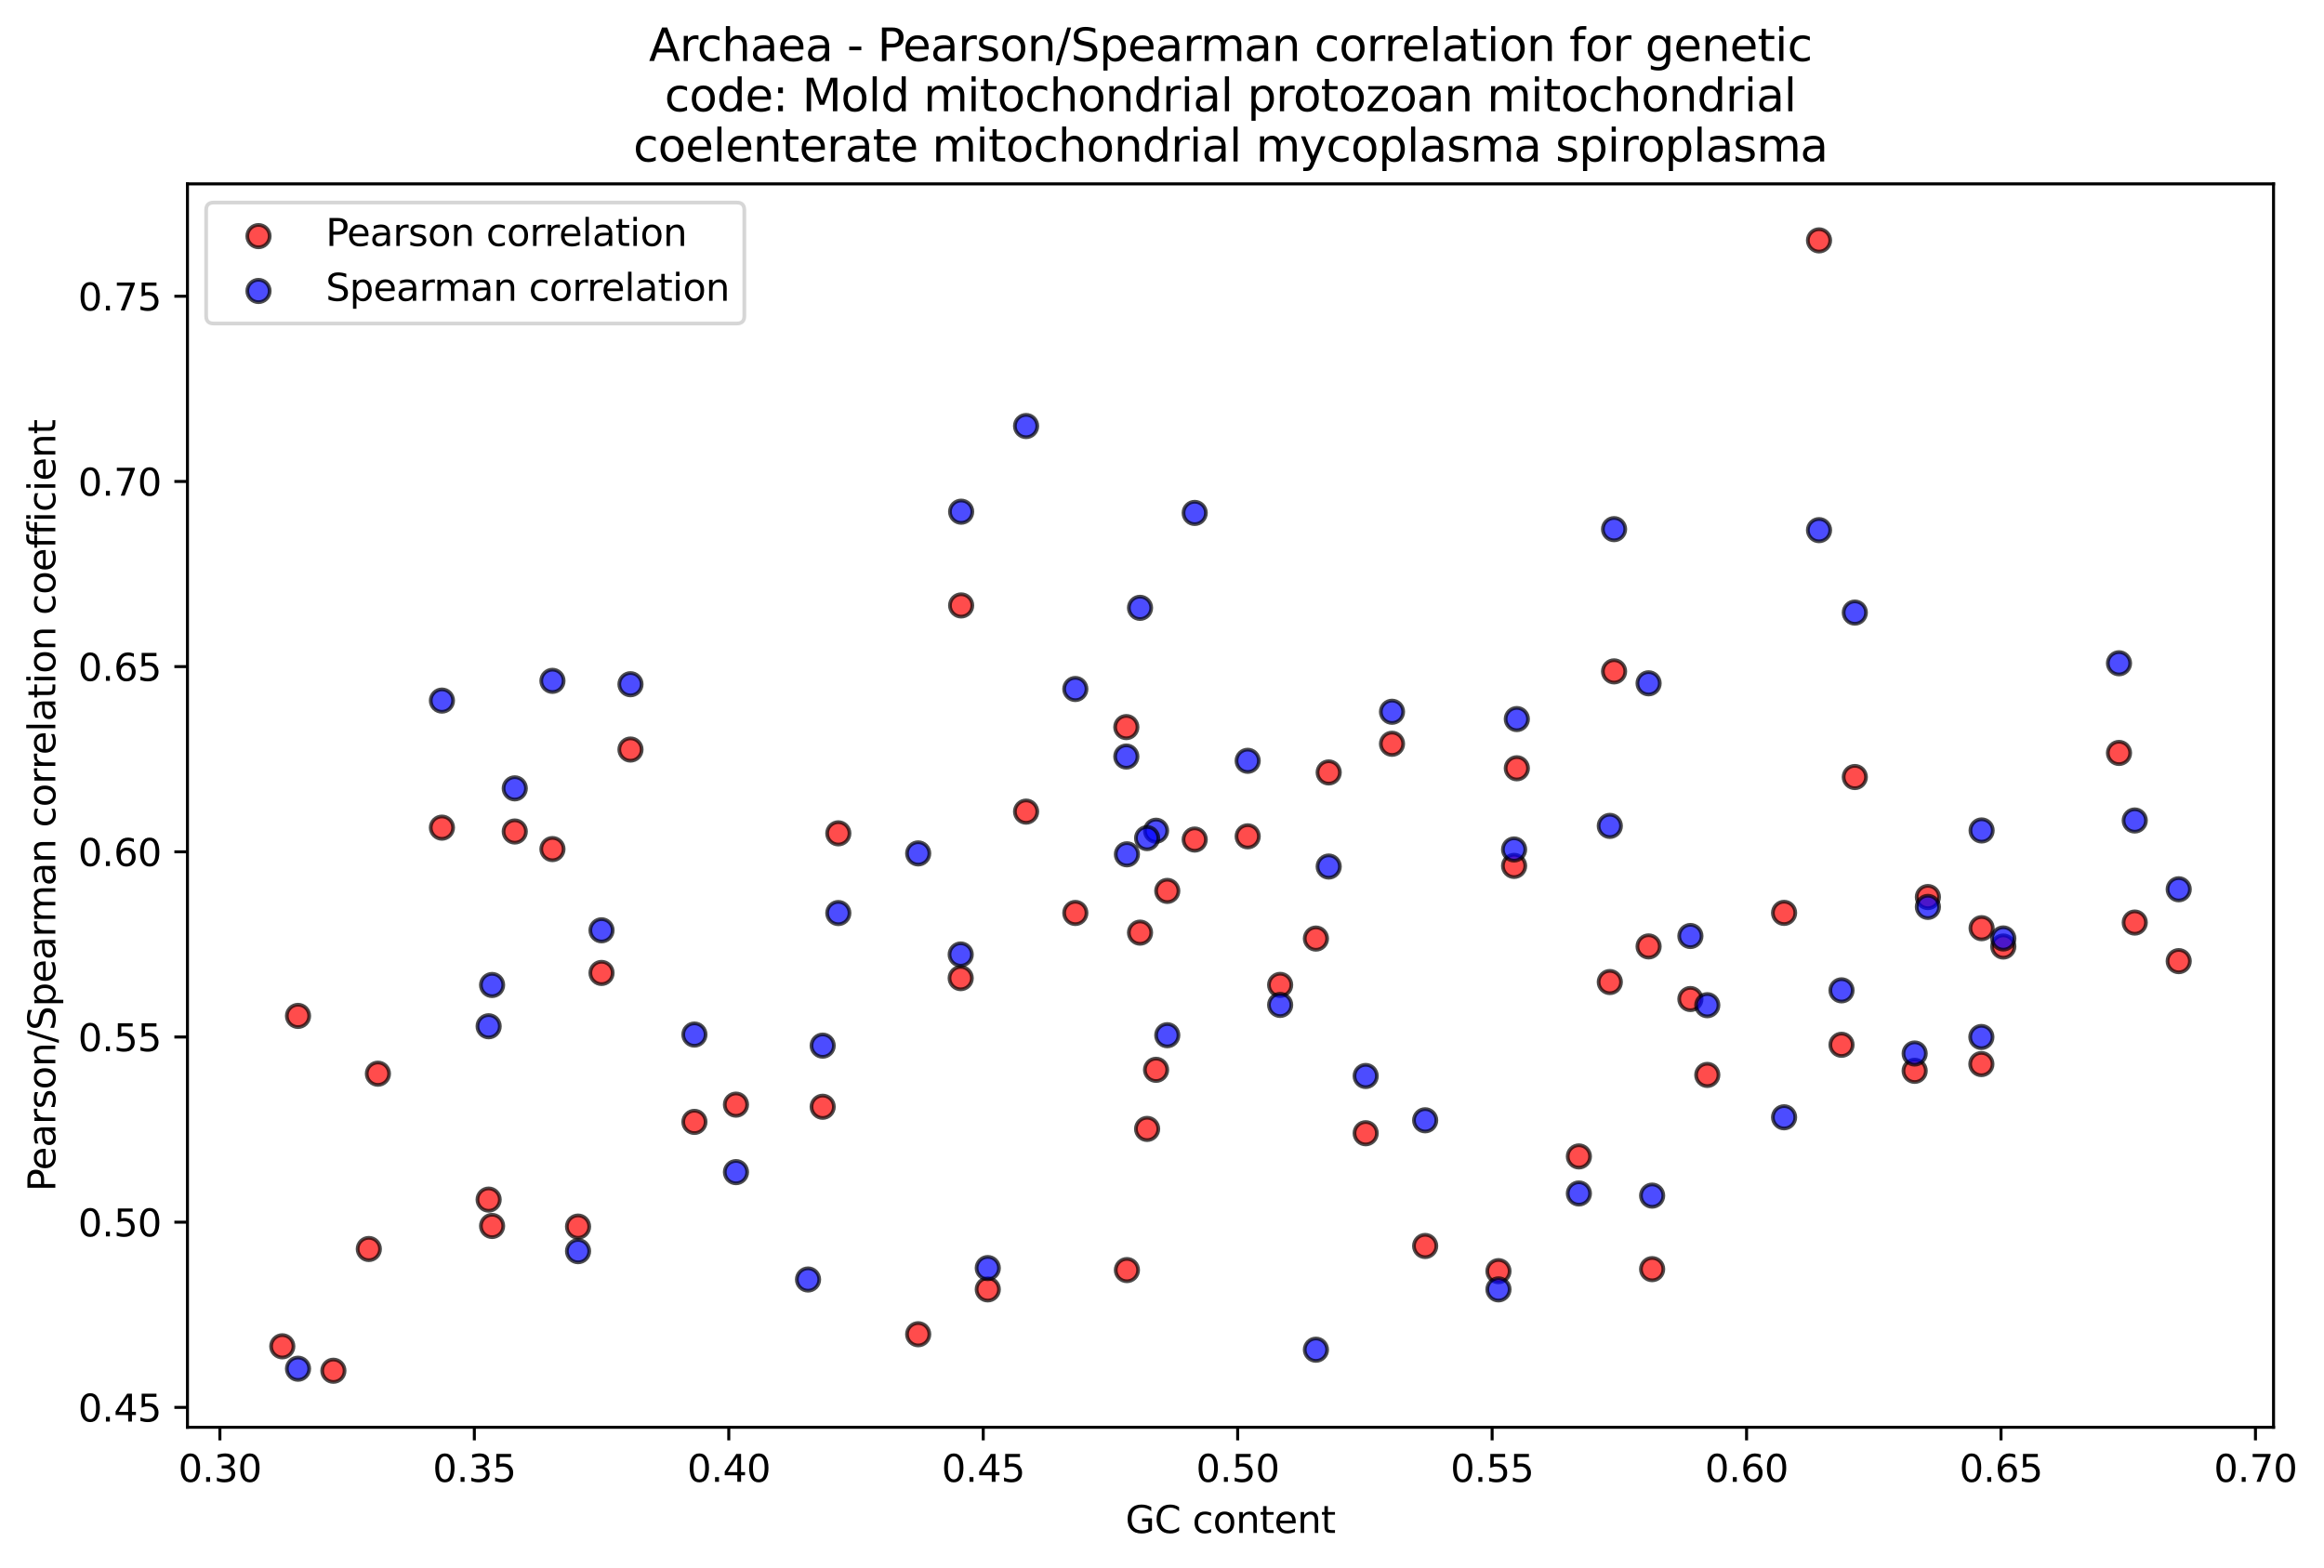 <?xml version="1.0" encoding="utf-8" standalone="no"?>
<!DOCTYPE svg PUBLIC "-//W3C//DTD SVG 1.1//EN"
  "http://www.w3.org/Graphics/SVG/1.1/DTD/svg11.dtd">
<svg xmlns:xlink="http://www.w3.org/1999/xlink" width="621.642pt" height="419.389pt" viewBox="0 0 621.642 419.389" xmlns="http://www.w3.org/2000/svg" version="1.1">
 <defs>
  <style type="text/css">*{stroke-linejoin: round; stroke-linecap: butt}</style>
 </defs>
 <g id="figure_1">
  <g id="patch_1">
   <path d="M 0 419.389 
L 621.642 419.389 
L 621.642 0 
L 0 0 
z
" style="fill: #ffffff"/>
  </g>
  <g id="axes_1">
   <g id="patch_2">
    <path d="M 50.144 381.833 
L 608.144 381.833 
L 608.144 49.193 
L 50.144 49.193 
z
" style="fill: #ffffff"/>
   </g>
   <g id="PathCollection_1">
    <defs>
     <path id="mb41716a0b4" d="M 0 3 
C 0.796 3 1.559 2.684 2.121 2.121 
C 2.684 1.559 3 0.796 3 0 
C 3 -0.796 2.684 -1.559 2.121 -2.121 
C 1.559 -2.684 0.796 -3 0 -3 
C -0.796 -3 -1.559 -2.684 -2.121 -2.121 
C -2.684 -1.559 -3 -0.796 -3 0 
C -3 0.796 -2.684 1.559 -2.121 2.121 
C -1.559 2.684 -0.796 3 0 3 
z
" style="stroke: #000000; stroke-opacity: 0.7"/>
    </defs>
    <g clip-path="url(#p9f874c4454)">
     <use xlink:href="#mb41716a0b4" x="582.78" y="257.129" style="fill: #ff0000; fill-opacity: 0.7; stroke: #000000; stroke-opacity: 0.7"/>
     <use xlink:href="#mb41716a0b4" x="571.021" y="246.811" style="fill: #ff0000; fill-opacity: 0.7; stroke: #000000; stroke-opacity: 0.7"/>
     <use xlink:href="#mb41716a0b4" x="566.807" y="201.433" style="fill: #ff0000; fill-opacity: 0.7; stroke: #000000; stroke-opacity: 0.7"/>
     <use xlink:href="#mb41716a0b4" x="535.858" y="253.222" style="fill: #ff0000; fill-opacity: 0.7; stroke: #000000; stroke-opacity: 0.7"/>
     <use xlink:href="#mb41716a0b4" x="530.06" y="248.316" style="fill: #ff0000; fill-opacity: 0.7; stroke: #000000; stroke-opacity: 0.7"/>
     <use xlink:href="#mb41716a0b4" x="529.993" y="284.669" style="fill: #ff0000; fill-opacity: 0.7; stroke: #000000; stroke-opacity: 0.7"/>
     <use xlink:href="#mb41716a0b4" x="515.688" y="239.984" style="fill: #ff0000; fill-opacity: 0.7; stroke: #000000; stroke-opacity: 0.7"/>
     <use xlink:href="#mb41716a0b4" x="512.152" y="286.478" style="fill: #ff0000; fill-opacity: 0.7; stroke: #000000; stroke-opacity: 0.7"/>
     <use xlink:href="#mb41716a0b4" x="496.143" y="207.877" style="fill: #ff0000; fill-opacity: 0.7; stroke: #000000; stroke-opacity: 0.7"/>
     <use xlink:href="#mb41716a0b4" x="492.586" y="279.511" style="fill: #ff0000; fill-opacity: 0.7; stroke: #000000; stroke-opacity: 0.7"/>
     <use xlink:href="#mb41716a0b4" x="486.568" y="64.313" style="fill: #ff0000; fill-opacity: 0.7; stroke: #000000; stroke-opacity: 0.7"/>
     <use xlink:href="#mb41716a0b4" x="477.218" y="244.22" style="fill: #ff0000; fill-opacity: 0.7; stroke: #000000; stroke-opacity: 0.7"/>
     <use xlink:href="#mb41716a0b4" x="456.678" y="287.572" style="fill: #ff0000; fill-opacity: 0.7; stroke: #000000; stroke-opacity: 0.7"/>
     <use xlink:href="#mb41716a0b4" x="452.159" y="267.267" style="fill: #ff0000; fill-opacity: 0.7; stroke: #000000; stroke-opacity: 0.7"/>
     <use xlink:href="#mb41716a0b4" x="441.925" y="339.533" style="fill: #ff0000; fill-opacity: 0.7; stroke: #000000; stroke-opacity: 0.7"/>
     <use xlink:href="#mb41716a0b4" x="440.98" y="253.194" style="fill: #ff0000; fill-opacity: 0.7; stroke: #000000; stroke-opacity: 0.7"/>
     <use xlink:href="#mb41716a0b4" x="431.744" y="179.612" style="fill: #ff0000; fill-opacity: 0.7; stroke: #000000; stroke-opacity: 0.7"/>
     <use xlink:href="#mb41716a0b4" x="430.605" y="262.724" style="fill: #ff0000; fill-opacity: 0.7; stroke: #000000; stroke-opacity: 0.7"/>
     <use xlink:href="#mb41716a0b4" x="422.333" y="309.378" style="fill: #ff0000; fill-opacity: 0.7; stroke: #000000; stroke-opacity: 0.7"/>
     <use xlink:href="#mb41716a0b4" x="405.733" y="205.537" style="fill: #ff0000; fill-opacity: 0.7; stroke: #000000; stroke-opacity: 0.7"/>
     <use xlink:href="#mb41716a0b4" x="405.004" y="231.652" style="fill: #ff0000; fill-opacity: 0.7; stroke: #000000; stroke-opacity: 0.7"/>
     <use xlink:href="#mb41716a0b4" x="400.821" y="340.069" style="fill: #ff0000; fill-opacity: 0.7; stroke: #000000; stroke-opacity: 0.7"/>
     <use xlink:href="#mb41716a0b4" x="381.214" y="333.336" style="fill: #ff0000; fill-opacity: 0.7; stroke: #000000; stroke-opacity: 0.7"/>
     <use xlink:href="#mb41716a0b4" x="372.344" y="198.982" style="fill: #ff0000; fill-opacity: 0.7; stroke: #000000; stroke-opacity: 0.7"/>
     <use xlink:href="#mb41716a0b4" x="365.303" y="303.174" style="fill: #ff0000; fill-opacity: 0.7; stroke: #000000; stroke-opacity: 0.7"/>
     <use xlink:href="#mb41716a0b4" x="355.411" y="206.65" style="fill: #ff0000; fill-opacity: 0.7; stroke: #000000; stroke-opacity: 0.7"/>
     <use xlink:href="#mb41716a0b4" x="351.996" y="251.094" style="fill: #ff0000; fill-opacity: 0.7; stroke: #000000; stroke-opacity: 0.7"/>
     <use xlink:href="#mb41716a0b4" x="342.422" y="263.487" style="fill: #ff0000; fill-opacity: 0.7; stroke: #000000; stroke-opacity: 0.7"/>
     <use xlink:href="#mb41716a0b4" x="333.741" y="223.744" style="fill: #ff0000; fill-opacity: 0.7; stroke: #000000; stroke-opacity: 0.7"/>
     <use xlink:href="#mb41716a0b4" x="319.568" y="224.604" style="fill: #ff0000; fill-opacity: 0.7; stroke: #000000; stroke-opacity: 0.7"/>
     <use xlink:href="#mb41716a0b4" x="312.231" y="238.343" style="fill: #ff0000; fill-opacity: 0.7; stroke: #000000; stroke-opacity: 0.7"/>
     <use xlink:href="#mb41716a0b4" x="309.233" y="286.206" style="fill: #ff0000; fill-opacity: 0.7; stroke: #000000; stroke-opacity: 0.7"/>
     <use xlink:href="#mb41716a0b4" x="306.841" y="302.016" style="fill: #ff0000; fill-opacity: 0.7; stroke: #000000; stroke-opacity: 0.7"/>
     <use xlink:href="#mb41716a0b4" x="304.944" y="249.505" style="fill: #ff0000; fill-opacity: 0.7; stroke: #000000; stroke-opacity: 0.7"/>
     <use xlink:href="#mb41716a0b4" x="301.436" y="339.783" style="fill: #ff0000; fill-opacity: 0.7; stroke: #000000; stroke-opacity: 0.7"/>
     <use xlink:href="#mb41716a0b4" x="301.273" y="194.52" style="fill: #ff0000; fill-opacity: 0.7; stroke: #000000; stroke-opacity: 0.7"/>
     <use xlink:href="#mb41716a0b4" x="287.637" y="244.244" style="fill: #ff0000; fill-opacity: 0.7; stroke: #000000; stroke-opacity: 0.7"/>
     <use xlink:href="#mb41716a0b4" x="274.466" y="217.131" style="fill: #ff0000; fill-opacity: 0.7; stroke: #000000; stroke-opacity: 0.7"/>
     <use xlink:href="#mb41716a0b4" x="264.221" y="344.949" style="fill: #ff0000; fill-opacity: 0.7; stroke: #000000; stroke-opacity: 0.7"/>
     <use xlink:href="#mb41716a0b4" x="257.094" y="161.969" style="fill: #ff0000; fill-opacity: 0.7; stroke: #000000; stroke-opacity: 0.7"/>
     <use xlink:href="#mb41716a0b4" x="256.976" y="261.679" style="fill: #ff0000; fill-opacity: 0.7; stroke: #000000; stroke-opacity: 0.7"/>
     <use xlink:href="#mb41716a0b4" x="245.604" y="356.947" style="fill: #ff0000; fill-opacity: 0.7; stroke: #000000; stroke-opacity: 0.7"/>
     <use xlink:href="#mb41716a0b4" x="224.241" y="222.944" style="fill: #ff0000; fill-opacity: 0.7; stroke: #000000; stroke-opacity: 0.7"/>
     <use xlink:href="#mb41716a0b4" x="220.056" y="296.091" style="fill: #ff0000; fill-opacity: 0.7; stroke: #000000; stroke-opacity: 0.7"/>
     <use xlink:href="#mb41716a0b4" x="196.864" y="295.522" style="fill: #ff0000; fill-opacity: 0.7; stroke: #000000; stroke-opacity: 0.7"/>
     <use xlink:href="#mb41716a0b4" x="185.748" y="300.138" style="fill: #ff0000; fill-opacity: 0.7; stroke: #000000; stroke-opacity: 0.7"/>
     <use xlink:href="#mb41716a0b4" x="168.645" y="200.523" style="fill: #ff0000; fill-opacity: 0.7; stroke: #000000; stroke-opacity: 0.7"/>
     <use xlink:href="#mb41716a0b4" x="160.902" y="260.289" style="fill: #ff0000; fill-opacity: 0.7; stroke: #000000; stroke-opacity: 0.7"/>
     <use xlink:href="#mb41716a0b4" x="154.622" y="328.152" style="fill: #ff0000; fill-opacity: 0.7; stroke: #000000; stroke-opacity: 0.7"/>
     <use xlink:href="#mb41716a0b4" x="147.773" y="227.154" style="fill: #ff0000; fill-opacity: 0.7; stroke: #000000; stroke-opacity: 0.7"/>
     <use xlink:href="#mb41716a0b4" x="137.694" y="222.45" style="fill: #ff0000; fill-opacity: 0.7; stroke: #000000; stroke-opacity: 0.7"/>
     <use xlink:href="#mb41716a0b4" x="131.626" y="327.981" style="fill: #ff0000; fill-opacity: 0.7; stroke: #000000; stroke-opacity: 0.7"/>
     <use xlink:href="#mb41716a0b4" x="130.706" y="320.928" style="fill: #ff0000; fill-opacity: 0.7; stroke: #000000; stroke-opacity: 0.7"/>
     <use xlink:href="#mb41716a0b4" x="118.21" y="221.418" style="fill: #ff0000; fill-opacity: 0.7; stroke: #000000; stroke-opacity: 0.7"/>
     <use xlink:href="#mb41716a0b4" x="101.087" y="287.245" style="fill: #ff0000; fill-opacity: 0.7; stroke: #000000; stroke-opacity: 0.7"/>
     <use xlink:href="#mb41716a0b4" x="98.656" y="334.141" style="fill: #ff0000; fill-opacity: 0.7; stroke: #000000; stroke-opacity: 0.7"/>
     <use xlink:href="#mb41716a0b4" x="89.176" y="366.713" style="fill: #ff0000; fill-opacity: 0.7; stroke: #000000; stroke-opacity: 0.7"/>
     <use xlink:href="#mb41716a0b4" x="79.717" y="271.783" style="fill: #ff0000; fill-opacity: 0.7; stroke: #000000; stroke-opacity: 0.7"/>
     <use xlink:href="#mb41716a0b4" x="75.507" y="360.175" style="fill: #ff0000; fill-opacity: 0.7; stroke: #000000; stroke-opacity: 0.7"/>
    </g>
   </g>
   <g id="PathCollection_2">
    <defs>
     <path id="mb0fe0e5d51" d="M 0 3 
C 0.796 3 1.559 2.684 2.121 2.121 
C 2.684 1.559 3 0.796 3 0 
C 3 -0.796 2.684 -1.559 2.121 -2.121 
C 1.559 -2.684 0.796 -3 0 -3 
C -0.796 -3 -1.559 -2.684 -2.121 -2.121 
C -2.684 -1.559 -3 -0.796 -3 0 
C -3 0.796 -2.684 1.559 -2.121 2.121 
C -1.559 2.684 -0.796 3 0 3 
z
" style="stroke: #000000; stroke-opacity: 0.7"/>
    </defs>
    <g clip-path="url(#p9f874c4454)">
     <use xlink:href="#mb0fe0e5d51" x="582.78" y="237.908" style="fill: #0000ff; fill-opacity: 0.7; stroke: #000000; stroke-opacity: 0.7"/>
     <use xlink:href="#mb0fe0e5d51" x="571.021" y="219.505" style="fill: #0000ff; fill-opacity: 0.7; stroke: #000000; stroke-opacity: 0.7"/>
     <use xlink:href="#mb0fe0e5d51" x="566.807" y="177.443" style="fill: #0000ff; fill-opacity: 0.7; stroke: #000000; stroke-opacity: 0.7"/>
     <use xlink:href="#mb0fe0e5d51" x="535.858" y="251.064" style="fill: #0000ff; fill-opacity: 0.7; stroke: #000000; stroke-opacity: 0.7"/>
     <use xlink:href="#mb0fe0e5d51" x="530.06" y="222.171" style="fill: #0000ff; fill-opacity: 0.7; stroke: #000000; stroke-opacity: 0.7"/>
     <use xlink:href="#mb0fe0e5d51" x="529.993" y="277.426" style="fill: #0000ff; fill-opacity: 0.7; stroke: #000000; stroke-opacity: 0.7"/>
     <use xlink:href="#mb0fe0e5d51" x="515.688" y="242.621" style="fill: #0000ff; fill-opacity: 0.7; stroke: #000000; stroke-opacity: 0.7"/>
     <use xlink:href="#mb0fe0e5d51" x="512.152" y="281.843" style="fill: #0000ff; fill-opacity: 0.7; stroke: #000000; stroke-opacity: 0.7"/>
     <use xlink:href="#mb0fe0e5d51" x="496.143" y="163.885" style="fill: #0000ff; fill-opacity: 0.7; stroke: #000000; stroke-opacity: 0.7"/>
     <use xlink:href="#mb0fe0e5d51" x="492.586" y="264.947" style="fill: #0000ff; fill-opacity: 0.7; stroke: #000000; stroke-opacity: 0.7"/>
     <use xlink:href="#mb0fe0e5d51" x="486.568" y="141.83" style="fill: #0000ff; fill-opacity: 0.7; stroke: #000000; stroke-opacity: 0.7"/>
     <use xlink:href="#mb0fe0e5d51" x="477.218" y="298.905" style="fill: #0000ff; fill-opacity: 0.7; stroke: #000000; stroke-opacity: 0.7"/>
     <use xlink:href="#mb0fe0e5d51" x="456.678" y="268.919" style="fill: #0000ff; fill-opacity: 0.7; stroke: #000000; stroke-opacity: 0.7"/>
     <use xlink:href="#mb0fe0e5d51" x="452.159" y="250.406" style="fill: #0000ff; fill-opacity: 0.7; stroke: #000000; stroke-opacity: 0.7"/>
     <use xlink:href="#mb0fe0e5d51" x="441.925" y="319.859" style="fill: #0000ff; fill-opacity: 0.7; stroke: #000000; stroke-opacity: 0.7"/>
     <use xlink:href="#mb0fe0e5d51" x="440.98" y="182.804" style="fill: #0000ff; fill-opacity: 0.7; stroke: #000000; stroke-opacity: 0.7"/>
     <use xlink:href="#mb0fe0e5d51" x="431.744" y="141.564" style="fill: #0000ff; fill-opacity: 0.7; stroke: #000000; stroke-opacity: 0.7"/>
     <use xlink:href="#mb0fe0e5d51" x="430.605" y="220.949" style="fill: #0000ff; fill-opacity: 0.7; stroke: #000000; stroke-opacity: 0.7"/>
     <use xlink:href="#mb0fe0e5d51" x="422.333" y="319.286" style="fill: #0000ff; fill-opacity: 0.7; stroke: #000000; stroke-opacity: 0.7"/>
     <use xlink:href="#mb0fe0e5d51" x="405.733" y="192.369" style="fill: #0000ff; fill-opacity: 0.7; stroke: #000000; stroke-opacity: 0.7"/>
     <use xlink:href="#mb0fe0e5d51" x="405.004" y="227.26" style="fill: #0000ff; fill-opacity: 0.7; stroke: #000000; stroke-opacity: 0.7"/>
     <use xlink:href="#mb0fe0e5d51" x="400.821" y="344.946" style="fill: #0000ff; fill-opacity: 0.7; stroke: #000000; stroke-opacity: 0.7"/>
     <use xlink:href="#mb0fe0e5d51" x="381.214" y="299.71" style="fill: #0000ff; fill-opacity: 0.7; stroke: #000000; stroke-opacity: 0.7"/>
     <use xlink:href="#mb0fe0e5d51" x="372.344" y="190.418" style="fill: #0000ff; fill-opacity: 0.7; stroke: #000000; stroke-opacity: 0.7"/>
     <use xlink:href="#mb0fe0e5d51" x="365.303" y="287.856" style="fill: #0000ff; fill-opacity: 0.7; stroke: #000000; stroke-opacity: 0.7"/>
     <use xlink:href="#mb0fe0e5d51" x="355.411" y="231.823" style="fill: #0000ff; fill-opacity: 0.7; stroke: #000000; stroke-opacity: 0.7"/>
     <use xlink:href="#mb0fe0e5d51" x="351.996" y="361.085" style="fill: #0000ff; fill-opacity: 0.7; stroke: #000000; stroke-opacity: 0.7"/>
     <use xlink:href="#mb0fe0e5d51" x="342.422" y="268.844" style="fill: #0000ff; fill-opacity: 0.7; stroke: #000000; stroke-opacity: 0.7"/>
     <use xlink:href="#mb0fe0e5d51" x="333.741" y="203.536" style="fill: #0000ff; fill-opacity: 0.7; stroke: #000000; stroke-opacity: 0.7"/>
     <use xlink:href="#mb0fe0e5d51" x="319.568" y="137.224" style="fill: #0000ff; fill-opacity: 0.7; stroke: #000000; stroke-opacity: 0.7"/>
     <use xlink:href="#mb0fe0e5d51" x="312.231" y="276.95" style="fill: #0000ff; fill-opacity: 0.7; stroke: #000000; stroke-opacity: 0.7"/>
     <use xlink:href="#mb0fe0e5d51" x="309.233" y="222.244" style="fill: #0000ff; fill-opacity: 0.7; stroke: #000000; stroke-opacity: 0.7"/>
     <use xlink:href="#mb0fe0e5d51" x="306.841" y="224.218" style="fill: #0000ff; fill-opacity: 0.7; stroke: #000000; stroke-opacity: 0.7"/>
     <use xlink:href="#mb0fe0e5d51" x="304.944" y="162.612" style="fill: #0000ff; fill-opacity: 0.7; stroke: #000000; stroke-opacity: 0.7"/>
     <use xlink:href="#mb0fe0e5d51" x="301.436" y="228.552" style="fill: #0000ff; fill-opacity: 0.7; stroke: #000000; stroke-opacity: 0.7"/>
     <use xlink:href="#mb0fe0e5d51" x="301.273" y="202.395" style="fill: #0000ff; fill-opacity: 0.7; stroke: #000000; stroke-opacity: 0.7"/>
     <use xlink:href="#mb0fe0e5d51" x="287.637" y="184.327" style="fill: #0000ff; fill-opacity: 0.7; stroke: #000000; stroke-opacity: 0.7"/>
     <use xlink:href="#mb0fe0e5d51" x="274.466" y="113.977" style="fill: #0000ff; fill-opacity: 0.7; stroke: #000000; stroke-opacity: 0.7"/>
     <use xlink:href="#mb0fe0e5d51" x="264.221" y="339.244" style="fill: #0000ff; fill-opacity: 0.7; stroke: #000000; stroke-opacity: 0.7"/>
     <use xlink:href="#mb0fe0e5d51" x="257.094" y="136.89" style="fill: #0000ff; fill-opacity: 0.7; stroke: #000000; stroke-opacity: 0.7"/>
     <use xlink:href="#mb0fe0e5d51" x="256.976" y="255.353" style="fill: #0000ff; fill-opacity: 0.7; stroke: #000000; stroke-opacity: 0.7"/>
     <use xlink:href="#mb0fe0e5d51" x="245.604" y="228.312" style="fill: #0000ff; fill-opacity: 0.7; stroke: #000000; stroke-opacity: 0.7"/>
     <use xlink:href="#mb0fe0e5d51" x="224.241" y="244.265" style="fill: #0000ff; fill-opacity: 0.7; stroke: #000000; stroke-opacity: 0.7"/>
     <use xlink:href="#mb0fe0e5d51" x="220.056" y="279.738" style="fill: #0000ff; fill-opacity: 0.7; stroke: #000000; stroke-opacity: 0.7"/>
     <use xlink:href="#mb0fe0e5d51" x="216.141" y="342.303" style="fill: #0000ff; fill-opacity: 0.7; stroke: #000000; stroke-opacity: 0.7"/>
     <use xlink:href="#mb0fe0e5d51" x="196.864" y="313.576" style="fill: #0000ff; fill-opacity: 0.7; stroke: #000000; stroke-opacity: 0.7"/>
     <use xlink:href="#mb0fe0e5d51" x="185.748" y="276.775" style="fill: #0000ff; fill-opacity: 0.7; stroke: #000000; stroke-opacity: 0.7"/>
     <use xlink:href="#mb0fe0e5d51" x="168.645" y="183.048" style="fill: #0000ff; fill-opacity: 0.7; stroke: #000000; stroke-opacity: 0.7"/>
     <use xlink:href="#mb0fe0e5d51" x="160.902" y="248.883" style="fill: #0000ff; fill-opacity: 0.7; stroke: #000000; stroke-opacity: 0.7"/>
     <use xlink:href="#mb0fe0e5d51" x="154.622" y="334.719" style="fill: #0000ff; fill-opacity: 0.7; stroke: #000000; stroke-opacity: 0.7"/>
     <use xlink:href="#mb0fe0e5d51" x="147.773" y="182.145" style="fill: #0000ff; fill-opacity: 0.7; stroke: #000000; stroke-opacity: 0.7"/>
     <use xlink:href="#mb0fe0e5d51" x="137.694" y="210.908" style="fill: #0000ff; fill-opacity: 0.7; stroke: #000000; stroke-opacity: 0.7"/>
     <use xlink:href="#mb0fe0e5d51" x="131.626" y="263.514" style="fill: #0000ff; fill-opacity: 0.7; stroke: #000000; stroke-opacity: 0.7"/>
     <use xlink:href="#mb0fe0e5d51" x="130.706" y="274.555" style="fill: #0000ff; fill-opacity: 0.7; stroke: #000000; stroke-opacity: 0.7"/>
     <use xlink:href="#mb0fe0e5d51" x="118.21" y="187.429" style="fill: #0000ff; fill-opacity: 0.7; stroke: #000000; stroke-opacity: 0.7"/>
     <use xlink:href="#mb0fe0e5d51" x="79.717" y="366.169" style="fill: #0000ff; fill-opacity: 0.7; stroke: #000000; stroke-opacity: 0.7"/>
    </g>
   </g>
   <g id="matplotlib.axis_1">
    <g id="xtick_1">
     <g id="line2d_1">
      <defs>
       <path id="mfe8ce52649" d="M 0 0 
L 0 3.5 
" style="stroke: #000000; stroke-width: 0.8"/>
      </defs>
      <g>
       <use xlink:href="#mfe8ce52649" x="58.819" y="381.833" style="stroke: #000000; stroke-width: 0.8"/>
      </g>
     </g>
     <g id="text_1">
      <!-- 0.30 -->
      <g transform="translate(47.686 396.431) scale(0.1 -0.1)">
       <defs>
        <path id="DejaVuSans-30" d="M 2034 4250 
Q 1547 4250 1301 3770 
Q 1056 3291 1056 2328 
Q 1056 1369 1301 889 
Q 1547 409 2034 409 
Q 2525 409 2770 889 
Q 3016 1369 3016 2328 
Q 3016 3291 2770 3770 
Q 2525 4250 2034 4250 
z
M 2034 4750 
Q 2819 4750 3233 4129 
Q 3647 3509 3647 2328 
Q 3647 1150 3233 529 
Q 2819 -91 2034 -91 
Q 1250 -91 836 529 
Q 422 1150 422 2328 
Q 422 3509 836 4129 
Q 1250 4750 2034 4750 
z
" transform="scale(0.016)"/>
        <path id="DejaVuSans-2e" d="M 684 794 
L 1344 794 
L 1344 0 
L 684 0 
L 684 794 
z
" transform="scale(0.016)"/>
        <path id="DejaVuSans-33" d="M 2597 2516 
Q 3050 2419 3304 2112 
Q 3559 1806 3559 1356 
Q 3559 666 3084 287 
Q 2609 -91 1734 -91 
Q 1441 -91 1130 -33 
Q 819 25 488 141 
L 488 750 
Q 750 597 1062 519 
Q 1375 441 1716 441 
Q 2309 441 2620 675 
Q 2931 909 2931 1356 
Q 2931 1769 2642 2001 
Q 2353 2234 1838 2234 
L 1294 2234 
L 1294 2753 
L 1863 2753 
Q 2328 2753 2575 2939 
Q 2822 3125 2822 3475 
Q 2822 3834 2567 4026 
Q 2313 4219 1838 4219 
Q 1578 4219 1281 4162 
Q 984 4106 628 3988 
L 628 4550 
Q 988 4650 1302 4700 
Q 1616 4750 1894 4750 
Q 2613 4750 3031 4423 
Q 3450 4097 3450 3541 
Q 3450 3153 3228 2886 
Q 3006 2619 2597 2516 
z
" transform="scale(0.016)"/>
       </defs>
       <use xlink:href="#DejaVuSans-30"/>
       <use xlink:href="#DejaVuSans-2e" x="63.623"/>
       <use xlink:href="#DejaVuSans-33" x="95.41"/>
       <use xlink:href="#DejaVuSans-30" x="159.033"/>
      </g>
     </g>
    </g>
    <g id="xtick_2">
     <g id="line2d_2">
      <g>
       <use xlink:href="#mfe8ce52649" x="126.88" y="381.833" style="stroke: #000000; stroke-width: 0.8"/>
      </g>
     </g>
     <g id="text_2">
      <!-- 0.35 -->
      <g transform="translate(115.747 396.431) scale(0.1 -0.1)">
       <defs>
        <path id="DejaVuSans-35" d="M 691 4666 
L 3169 4666 
L 3169 4134 
L 1269 4134 
L 1269 2991 
Q 1406 3038 1543 3061 
Q 1681 3084 1819 3084 
Q 2600 3084 3056 2656 
Q 3513 2228 3513 1497 
Q 3513 744 3044 326 
Q 2575 -91 1722 -91 
Q 1428 -91 1123 -41 
Q 819 9 494 109 
L 494 744 
Q 775 591 1075 516 
Q 1375 441 1709 441 
Q 2250 441 2565 725 
Q 2881 1009 2881 1497 
Q 2881 1984 2565 2268 
Q 2250 2553 1709 2553 
Q 1456 2553 1204 2497 
Q 953 2441 691 2322 
L 691 4666 
z
" transform="scale(0.016)"/>
       </defs>
       <use xlink:href="#DejaVuSans-30"/>
       <use xlink:href="#DejaVuSans-2e" x="63.623"/>
       <use xlink:href="#DejaVuSans-33" x="95.41"/>
       <use xlink:href="#DejaVuSans-35" x="159.033"/>
      </g>
     </g>
    </g>
    <g id="xtick_3">
     <g id="line2d_3">
      <g>
       <use xlink:href="#mfe8ce52649" x="194.941" y="381.833" style="stroke: #000000; stroke-width: 0.8"/>
      </g>
     </g>
     <g id="text_3">
      <!-- 0.40 -->
      <g transform="translate(183.809 396.431) scale(0.1 -0.1)">
       <defs>
        <path id="DejaVuSans-34" d="M 2419 4116 
L 825 1625 
L 2419 1625 
L 2419 4116 
z
M 2253 4666 
L 3047 4666 
L 3047 1625 
L 3713 1625 
L 3713 1100 
L 3047 1100 
L 3047 0 
L 2419 0 
L 2419 1100 
L 313 1100 
L 313 1709 
L 2253 4666 
z
" transform="scale(0.016)"/>
       </defs>
       <use xlink:href="#DejaVuSans-30"/>
       <use xlink:href="#DejaVuSans-2e" x="63.623"/>
       <use xlink:href="#DejaVuSans-34" x="95.41"/>
       <use xlink:href="#DejaVuSans-30" x="159.033"/>
      </g>
     </g>
    </g>
    <g id="xtick_4">
     <g id="line2d_4">
      <g>
       <use xlink:href="#mfe8ce52649" x="263.003" y="381.833" style="stroke: #000000; stroke-width: 0.8"/>
      </g>
     </g>
     <g id="text_4">
      <!-- 0.45 -->
      <g transform="translate(251.87 396.431) scale(0.1 -0.1)">
       <use xlink:href="#DejaVuSans-30"/>
       <use xlink:href="#DejaVuSans-2e" x="63.623"/>
       <use xlink:href="#DejaVuSans-34" x="95.41"/>
       <use xlink:href="#DejaVuSans-35" x="159.033"/>
      </g>
     </g>
    </g>
    <g id="xtick_5">
     <g id="line2d_5">
      <g>
       <use xlink:href="#mfe8ce52649" x="331.064" y="381.833" style="stroke: #000000; stroke-width: 0.8"/>
      </g>
     </g>
     <g id="text_5">
      <!-- 0.50 -->
      <g transform="translate(319.931 396.431) scale(0.1 -0.1)">
       <use xlink:href="#DejaVuSans-30"/>
       <use xlink:href="#DejaVuSans-2e" x="63.623"/>
       <use xlink:href="#DejaVuSans-35" x="95.41"/>
       <use xlink:href="#DejaVuSans-30" x="159.033"/>
      </g>
     </g>
    </g>
    <g id="xtick_6">
     <g id="line2d_6">
      <g>
       <use xlink:href="#mfe8ce52649" x="399.125" y="381.833" style="stroke: #000000; stroke-width: 0.8"/>
      </g>
     </g>
     <g id="text_6">
      <!-- 0.55 -->
      <g transform="translate(387.993 396.431) scale(0.1 -0.1)">
       <use xlink:href="#DejaVuSans-30"/>
       <use xlink:href="#DejaVuSans-2e" x="63.623"/>
       <use xlink:href="#DejaVuSans-35" x="95.41"/>
       <use xlink:href="#DejaVuSans-35" x="159.033"/>
      </g>
     </g>
    </g>
    <g id="xtick_7">
     <g id="line2d_7">
      <g>
       <use xlink:href="#mfe8ce52649" x="467.187" y="381.833" style="stroke: #000000; stroke-width: 0.8"/>
      </g>
     </g>
     <g id="text_7">
      <!-- 0.60 -->
      <g transform="translate(456.054 396.431) scale(0.1 -0.1)">
       <defs>
        <path id="DejaVuSans-36" d="M 2113 2584 
Q 1688 2584 1439 2293 
Q 1191 2003 1191 1497 
Q 1191 994 1439 701 
Q 1688 409 2113 409 
Q 2538 409 2786 701 
Q 3034 994 3034 1497 
Q 3034 2003 2786 2293 
Q 2538 2584 2113 2584 
z
M 3366 4563 
L 3366 3988 
Q 3128 4100 2886 4159 
Q 2644 4219 2406 4219 
Q 1781 4219 1451 3797 
Q 1122 3375 1075 2522 
Q 1259 2794 1537 2939 
Q 1816 3084 2150 3084 
Q 2853 3084 3261 2657 
Q 3669 2231 3669 1497 
Q 3669 778 3244 343 
Q 2819 -91 2113 -91 
Q 1303 -91 875 529 
Q 447 1150 447 2328 
Q 447 3434 972 4092 
Q 1497 4750 2381 4750 
Q 2619 4750 2861 4703 
Q 3103 4656 3366 4563 
z
" transform="scale(0.016)"/>
       </defs>
       <use xlink:href="#DejaVuSans-30"/>
       <use xlink:href="#DejaVuSans-2e" x="63.623"/>
       <use xlink:href="#DejaVuSans-36" x="95.41"/>
       <use xlink:href="#DejaVuSans-30" x="159.033"/>
      </g>
     </g>
    </g>
    <g id="xtick_8">
     <g id="line2d_8">
      <g>
       <use xlink:href="#mfe8ce52649" x="535.248" y="381.833" style="stroke: #000000; stroke-width: 0.8"/>
      </g>
     </g>
     <g id="text_8">
      <!-- 0.65 -->
      <g transform="translate(524.115 396.431) scale(0.1 -0.1)">
       <use xlink:href="#DejaVuSans-30"/>
       <use xlink:href="#DejaVuSans-2e" x="63.623"/>
       <use xlink:href="#DejaVuSans-36" x="95.41"/>
       <use xlink:href="#DejaVuSans-35" x="159.033"/>
      </g>
     </g>
    </g>
    <g id="xtick_9">
     <g id="line2d_9">
      <g>
       <use xlink:href="#mfe8ce52649" x="603.309" y="381.833" style="stroke: #000000; stroke-width: 0.8"/>
      </g>
     </g>
     <g id="text_9">
      <!-- 0.70 -->
      <g transform="translate(592.176 396.431) scale(0.1 -0.1)">
       <defs>
        <path id="DejaVuSans-37" d="M 525 4666 
L 3525 4666 
L 3525 4397 
L 1831 0 
L 1172 0 
L 2766 4134 
L 525 4134 
L 525 4666 
z
" transform="scale(0.016)"/>
       </defs>
       <use xlink:href="#DejaVuSans-30"/>
       <use xlink:href="#DejaVuSans-2e" x="63.623"/>
       <use xlink:href="#DejaVuSans-37" x="95.41"/>
       <use xlink:href="#DejaVuSans-30" x="159.033"/>
      </g>
     </g>
    </g>
    <g id="text_10">
     <!-- GC content -->
     <g transform="translate(301.046 410.109) scale(0.1 -0.1)">
      <defs>
       <path id="DejaVuSans-47" d="M 3809 666 
L 3809 1919 
L 2778 1919 
L 2778 2438 
L 4434 2438 
L 4434 434 
Q 4069 175 3628 42 
Q 3188 -91 2688 -91 
Q 1594 -91 976 548 
Q 359 1188 359 2328 
Q 359 3472 976 4111 
Q 1594 4750 2688 4750 
Q 3144 4750 3555 4637 
Q 3966 4525 4313 4306 
L 4313 3634 
Q 3963 3931 3569 4081 
Q 3175 4231 2741 4231 
Q 1884 4231 1454 3753 
Q 1025 3275 1025 2328 
Q 1025 1384 1454 906 
Q 1884 428 2741 428 
Q 3075 428 3337 486 
Q 3600 544 3809 666 
z
" transform="scale(0.016)"/>
       <path id="DejaVuSans-43" d="M 4122 4306 
L 4122 3641 
Q 3803 3938 3442 4084 
Q 3081 4231 2675 4231 
Q 1875 4231 1450 3742 
Q 1025 3253 1025 2328 
Q 1025 1406 1450 917 
Q 1875 428 2675 428 
Q 3081 428 3442 575 
Q 3803 722 4122 1019 
L 4122 359 
Q 3791 134 3420 21 
Q 3050 -91 2638 -91 
Q 1578 -91 968 557 
Q 359 1206 359 2328 
Q 359 3453 968 4101 
Q 1578 4750 2638 4750 
Q 3056 4750 3426 4639 
Q 3797 4528 4122 4306 
z
" transform="scale(0.016)"/>
       <path id="DejaVuSans-20" transform="scale(0.016)"/>
       <path id="DejaVuSans-63" d="M 3122 3366 
L 3122 2828 
Q 2878 2963 2633 3030 
Q 2388 3097 2138 3097 
Q 1578 3097 1268 2742 
Q 959 2388 959 1747 
Q 959 1106 1268 751 
Q 1578 397 2138 397 
Q 2388 397 2633 464 
Q 2878 531 3122 666 
L 3122 134 
Q 2881 22 2623 -34 
Q 2366 -91 2075 -91 
Q 1284 -91 818 406 
Q 353 903 353 1747 
Q 353 2603 823 3093 
Q 1294 3584 2113 3584 
Q 2378 3584 2631 3529 
Q 2884 3475 3122 3366 
z
" transform="scale(0.016)"/>
       <path id="DejaVuSans-6f" d="M 1959 3097 
Q 1497 3097 1228 2736 
Q 959 2375 959 1747 
Q 959 1119 1226 758 
Q 1494 397 1959 397 
Q 2419 397 2687 759 
Q 2956 1122 2956 1747 
Q 2956 2369 2687 2733 
Q 2419 3097 1959 3097 
z
M 1959 3584 
Q 2709 3584 3137 3096 
Q 3566 2609 3566 1747 
Q 3566 888 3137 398 
Q 2709 -91 1959 -91 
Q 1206 -91 779 398 
Q 353 888 353 1747 
Q 353 2609 779 3096 
Q 1206 3584 1959 3584 
z
" transform="scale(0.016)"/>
       <path id="DejaVuSans-6e" d="M 3513 2113 
L 3513 0 
L 2938 0 
L 2938 2094 
Q 2938 2591 2744 2837 
Q 2550 3084 2163 3084 
Q 1697 3084 1428 2787 
Q 1159 2491 1159 1978 
L 1159 0 
L 581 0 
L 581 3500 
L 1159 3500 
L 1159 2956 
Q 1366 3272 1645 3428 
Q 1925 3584 2291 3584 
Q 2894 3584 3203 3211 
Q 3513 2838 3513 2113 
z
" transform="scale(0.016)"/>
       <path id="DejaVuSans-74" d="M 1172 4494 
L 1172 3500 
L 2356 3500 
L 2356 3053 
L 1172 3053 
L 1172 1153 
Q 1172 725 1289 603 
Q 1406 481 1766 481 
L 2356 481 
L 2356 0 
L 1766 0 
Q 1100 0 847 248 
Q 594 497 594 1153 
L 594 3053 
L 172 3053 
L 172 3500 
L 594 3500 
L 594 4494 
L 1172 4494 
z
" transform="scale(0.016)"/>
       <path id="DejaVuSans-65" d="M 3597 1894 
L 3597 1613 
L 953 1613 
Q 991 1019 1311 708 
Q 1631 397 2203 397 
Q 2534 397 2845 478 
Q 3156 559 3463 722 
L 3463 178 
Q 3153 47 2828 -22 
Q 2503 -91 2169 -91 
Q 1331 -91 842 396 
Q 353 884 353 1716 
Q 353 2575 817 3079 
Q 1281 3584 2069 3584 
Q 2775 3584 3186 3129 
Q 3597 2675 3597 1894 
z
M 3022 2063 
Q 3016 2534 2758 2815 
Q 2500 3097 2075 3097 
Q 1594 3097 1305 2825 
Q 1016 2553 972 2059 
L 3022 2063 
z
" transform="scale(0.016)"/>
      </defs>
      <use xlink:href="#DejaVuSans-47"/>
      <use xlink:href="#DejaVuSans-43" x="77.49"/>
      <use xlink:href="#DejaVuSans-20" x="147.314"/>
      <use xlink:href="#DejaVuSans-63" x="179.102"/>
      <use xlink:href="#DejaVuSans-6f" x="234.082"/>
      <use xlink:href="#DejaVuSans-6e" x="295.264"/>
      <use xlink:href="#DejaVuSans-74" x="358.643"/>
      <use xlink:href="#DejaVuSans-65" x="397.852"/>
      <use xlink:href="#DejaVuSans-6e" x="459.375"/>
      <use xlink:href="#DejaVuSans-74" x="522.754"/>
     </g>
    </g>
   </g>
   <g id="matplotlib.axis_2">
    <g id="ytick_1">
     <g id="line2d_10">
      <defs>
       <path id="m0633fbe545" d="M 0 0 
L -3.5 0 
" style="stroke: #000000; stroke-width: 0.8"/>
      </defs>
      <g>
       <use xlink:href="#m0633fbe545" x="50.144" y="376.513" style="stroke: #000000; stroke-width: 0.8"/>
      </g>
     </g>
     <g id="text_11">
      <!-- 0.45 -->
      <g transform="translate(20.878 380.312) scale(0.1 -0.1)">
       <use xlink:href="#DejaVuSans-30"/>
       <use xlink:href="#DejaVuSans-2e" x="63.623"/>
       <use xlink:href="#DejaVuSans-34" x="95.41"/>
       <use xlink:href="#DejaVuSans-35" x="159.033"/>
      </g>
     </g>
    </g>
    <g id="ytick_2">
     <g id="line2d_11">
      <g>
       <use xlink:href="#m0633fbe545" x="50.144" y="326.97" style="stroke: #000000; stroke-width: 0.8"/>
      </g>
     </g>
     <g id="text_12">
      <!-- 0.50 -->
      <g transform="translate(20.878 330.769) scale(0.1 -0.1)">
       <use xlink:href="#DejaVuSans-30"/>
       <use xlink:href="#DejaVuSans-2e" x="63.623"/>
       <use xlink:href="#DejaVuSans-35" x="95.41"/>
       <use xlink:href="#DejaVuSans-30" x="159.033"/>
      </g>
     </g>
    </g>
    <g id="ytick_3">
     <g id="line2d_12">
      <g>
       <use xlink:href="#m0633fbe545" x="50.144" y="277.427" style="stroke: #000000; stroke-width: 0.8"/>
      </g>
     </g>
     <g id="text_13">
      <!-- 0.55 -->
      <g transform="translate(20.878 281.227) scale(0.1 -0.1)">
       <use xlink:href="#DejaVuSans-30"/>
       <use xlink:href="#DejaVuSans-2e" x="63.623"/>
       <use xlink:href="#DejaVuSans-35" x="95.41"/>
       <use xlink:href="#DejaVuSans-35" x="159.033"/>
      </g>
     </g>
    </g>
    <g id="ytick_4">
     <g id="line2d_13">
      <g>
       <use xlink:href="#m0633fbe545" x="50.144" y="227.885" style="stroke: #000000; stroke-width: 0.8"/>
      </g>
     </g>
     <g id="text_14">
      <!-- 0.60 -->
      <g transform="translate(20.878 231.684) scale(0.1 -0.1)">
       <use xlink:href="#DejaVuSans-30"/>
       <use xlink:href="#DejaVuSans-2e" x="63.623"/>
       <use xlink:href="#DejaVuSans-36" x="95.41"/>
       <use xlink:href="#DejaVuSans-30" x="159.033"/>
      </g>
     </g>
    </g>
    <g id="ytick_5">
     <g id="line2d_14">
      <g>
       <use xlink:href="#m0633fbe545" x="50.144" y="178.342" style="stroke: #000000; stroke-width: 0.8"/>
      </g>
     </g>
     <g id="text_15">
      <!-- 0.65 -->
      <g transform="translate(20.878 182.142) scale(0.1 -0.1)">
       <use xlink:href="#DejaVuSans-30"/>
       <use xlink:href="#DejaVuSans-2e" x="63.623"/>
       <use xlink:href="#DejaVuSans-36" x="95.41"/>
       <use xlink:href="#DejaVuSans-35" x="159.033"/>
      </g>
     </g>
    </g>
    <g id="ytick_6">
     <g id="line2d_15">
      <g>
       <use xlink:href="#m0633fbe545" x="50.144" y="128.8" style="stroke: #000000; stroke-width: 0.8"/>
      </g>
     </g>
     <g id="text_16">
      <!-- 0.70 -->
      <g transform="translate(20.878 132.599) scale(0.1 -0.1)">
       <use xlink:href="#DejaVuSans-30"/>
       <use xlink:href="#DejaVuSans-2e" x="63.623"/>
       <use xlink:href="#DejaVuSans-37" x="95.41"/>
       <use xlink:href="#DejaVuSans-30" x="159.033"/>
      </g>
     </g>
    </g>
    <g id="ytick_7">
     <g id="line2d_16">
      <g>
       <use xlink:href="#m0633fbe545" x="50.144" y="79.257" style="stroke: #000000; stroke-width: 0.8"/>
      </g>
     </g>
     <g id="text_17">
      <!-- 0.75 -->
      <g transform="translate(20.878 83.056) scale(0.1 -0.1)">
       <use xlink:href="#DejaVuSans-30"/>
       <use xlink:href="#DejaVuSans-2e" x="63.623"/>
       <use xlink:href="#DejaVuSans-37" x="95.41"/>
       <use xlink:href="#DejaVuSans-35" x="159.033"/>
      </g>
     </g>
    </g>
    <g id="text_18">
     <!-- Pearson/Spearman correlation coefficient -->
     <g transform="translate(14.798 318.763) rotate(-90) scale(0.1 -0.1)">
      <defs>
       <path id="DejaVuSans-50" d="M 1259 4147 
L 1259 2394 
L 2053 2394 
Q 2494 2394 2734 2622 
Q 2975 2850 2975 3272 
Q 2975 3691 2734 3919 
Q 2494 4147 2053 4147 
L 1259 4147 
z
M 628 4666 
L 2053 4666 
Q 2838 4666 3239 4311 
Q 3641 3956 3641 3272 
Q 3641 2581 3239 2228 
Q 2838 1875 2053 1875 
L 1259 1875 
L 1259 0 
L 628 0 
L 628 4666 
z
" transform="scale(0.016)"/>
       <path id="DejaVuSans-61" d="M 2194 1759 
Q 1497 1759 1228 1600 
Q 959 1441 959 1056 
Q 959 750 1161 570 
Q 1363 391 1709 391 
Q 2188 391 2477 730 
Q 2766 1069 2766 1631 
L 2766 1759 
L 2194 1759 
z
M 3341 1997 
L 3341 0 
L 2766 0 
L 2766 531 
Q 2569 213 2275 61 
Q 1981 -91 1556 -91 
Q 1019 -91 701 211 
Q 384 513 384 1019 
Q 384 1609 779 1909 
Q 1175 2209 1959 2209 
L 2766 2209 
L 2766 2266 
Q 2766 2663 2505 2880 
Q 2244 3097 1772 3097 
Q 1472 3097 1187 3025 
Q 903 2953 641 2809 
L 641 3341 
Q 956 3463 1253 3523 
Q 1550 3584 1831 3584 
Q 2591 3584 2966 3190 
Q 3341 2797 3341 1997 
z
" transform="scale(0.016)"/>
       <path id="DejaVuSans-72" d="M 2631 2963 
Q 2534 3019 2420 3045 
Q 2306 3072 2169 3072 
Q 1681 3072 1420 2755 
Q 1159 2438 1159 1844 
L 1159 0 
L 581 0 
L 581 3500 
L 1159 3500 
L 1159 2956 
Q 1341 3275 1631 3429 
Q 1922 3584 2338 3584 
Q 2397 3584 2469 3576 
Q 2541 3569 2628 3553 
L 2631 2963 
z
" transform="scale(0.016)"/>
       <path id="DejaVuSans-73" d="M 2834 3397 
L 2834 2853 
Q 2591 2978 2328 3040 
Q 2066 3103 1784 3103 
Q 1356 3103 1142 2972 
Q 928 2841 928 2578 
Q 928 2378 1081 2264 
Q 1234 2150 1697 2047 
L 1894 2003 
Q 2506 1872 2764 1633 
Q 3022 1394 3022 966 
Q 3022 478 2636 193 
Q 2250 -91 1575 -91 
Q 1294 -91 989 -36 
Q 684 19 347 128 
L 347 722 
Q 666 556 975 473 
Q 1284 391 1588 391 
Q 1994 391 2212 530 
Q 2431 669 2431 922 
Q 2431 1156 2273 1281 
Q 2116 1406 1581 1522 
L 1381 1569 
Q 847 1681 609 1914 
Q 372 2147 372 2553 
Q 372 3047 722 3315 
Q 1072 3584 1716 3584 
Q 2034 3584 2315 3537 
Q 2597 3491 2834 3397 
z
" transform="scale(0.016)"/>
       <path id="DejaVuSans-2f" d="M 1625 4666 
L 2156 4666 
L 531 -594 
L 0 -594 
L 1625 4666 
z
" transform="scale(0.016)"/>
       <path id="DejaVuSans-53" d="M 3425 4513 
L 3425 3897 
Q 3066 4069 2747 4153 
Q 2428 4238 2131 4238 
Q 1616 4238 1336 4038 
Q 1056 3838 1056 3469 
Q 1056 3159 1242 3001 
Q 1428 2844 1947 2747 
L 2328 2669 
Q 3034 2534 3370 2195 
Q 3706 1856 3706 1288 
Q 3706 609 3251 259 
Q 2797 -91 1919 -91 
Q 1588 -91 1214 -16 
Q 841 59 441 206 
L 441 856 
Q 825 641 1194 531 
Q 1563 422 1919 422 
Q 2459 422 2753 634 
Q 3047 847 3047 1241 
Q 3047 1584 2836 1778 
Q 2625 1972 2144 2069 
L 1759 2144 
Q 1053 2284 737 2584 
Q 422 2884 422 3419 
Q 422 4038 858 4394 
Q 1294 4750 2059 4750 
Q 2388 4750 2728 4690 
Q 3069 4631 3425 4513 
z
" transform="scale(0.016)"/>
       <path id="DejaVuSans-70" d="M 1159 525 
L 1159 -1331 
L 581 -1331 
L 581 3500 
L 1159 3500 
L 1159 2969 
Q 1341 3281 1617 3432 
Q 1894 3584 2278 3584 
Q 2916 3584 3314 3078 
Q 3713 2572 3713 1747 
Q 3713 922 3314 415 
Q 2916 -91 2278 -91 
Q 1894 -91 1617 61 
Q 1341 213 1159 525 
z
M 3116 1747 
Q 3116 2381 2855 2742 
Q 2594 3103 2138 3103 
Q 1681 3103 1420 2742 
Q 1159 2381 1159 1747 
Q 1159 1113 1420 752 
Q 1681 391 2138 391 
Q 2594 391 2855 752 
Q 3116 1113 3116 1747 
z
" transform="scale(0.016)"/>
       <path id="DejaVuSans-6d" d="M 3328 2828 
Q 3544 3216 3844 3400 
Q 4144 3584 4550 3584 
Q 5097 3584 5394 3201 
Q 5691 2819 5691 2113 
L 5691 0 
L 5113 0 
L 5113 2094 
Q 5113 2597 4934 2840 
Q 4756 3084 4391 3084 
Q 3944 3084 3684 2787 
Q 3425 2491 3425 1978 
L 3425 0 
L 2847 0 
L 2847 2094 
Q 2847 2600 2669 2842 
Q 2491 3084 2119 3084 
Q 1678 3084 1418 2786 
Q 1159 2488 1159 1978 
L 1159 0 
L 581 0 
L 581 3500 
L 1159 3500 
L 1159 2956 
Q 1356 3278 1631 3431 
Q 1906 3584 2284 3584 
Q 2666 3584 2933 3390 
Q 3200 3197 3328 2828 
z
" transform="scale(0.016)"/>
       <path id="DejaVuSans-6c" d="M 603 4863 
L 1178 4863 
L 1178 0 
L 603 0 
L 603 4863 
z
" transform="scale(0.016)"/>
       <path id="DejaVuSans-69" d="M 603 3500 
L 1178 3500 
L 1178 0 
L 603 0 
L 603 3500 
z
M 603 4863 
L 1178 4863 
L 1178 4134 
L 603 4134 
L 603 4863 
z
" transform="scale(0.016)"/>
       <path id="DejaVuSans-66" d="M 2375 4863 
L 2375 4384 
L 1825 4384 
Q 1516 4384 1395 4259 
Q 1275 4134 1275 3809 
L 1275 3500 
L 2222 3500 
L 2222 3053 
L 1275 3053 
L 1275 0 
L 697 0 
L 697 3053 
L 147 3053 
L 147 3500 
L 697 3500 
L 697 3744 
Q 697 4328 969 4595 
Q 1241 4863 1831 4863 
L 2375 4863 
z
" transform="scale(0.016)"/>
      </defs>
      <use xlink:href="#DejaVuSans-50"/>
      <use xlink:href="#DejaVuSans-65" x="56.678"/>
      <use xlink:href="#DejaVuSans-61" x="118.201"/>
      <use xlink:href="#DejaVuSans-72" x="179.48"/>
      <use xlink:href="#DejaVuSans-73" x="220.594"/>
      <use xlink:href="#DejaVuSans-6f" x="272.693"/>
      <use xlink:href="#DejaVuSans-6e" x="333.875"/>
      <use xlink:href="#DejaVuSans-2f" x="397.254"/>
      <use xlink:href="#DejaVuSans-53" x="430.945"/>
      <use xlink:href="#DejaVuSans-70" x="494.422"/>
      <use xlink:href="#DejaVuSans-65" x="557.898"/>
      <use xlink:href="#DejaVuSans-61" x="619.422"/>
      <use xlink:href="#DejaVuSans-72" x="680.701"/>
      <use xlink:href="#DejaVuSans-6d" x="720.064"/>
      <use xlink:href="#DejaVuSans-61" x="817.477"/>
      <use xlink:href="#DejaVuSans-6e" x="878.756"/>
      <use xlink:href="#DejaVuSans-20" x="942.135"/>
      <use xlink:href="#DejaVuSans-63" x="973.922"/>
      <use xlink:href="#DejaVuSans-6f" x="1028.902"/>
      <use xlink:href="#DejaVuSans-72" x="1090.084"/>
      <use xlink:href="#DejaVuSans-72" x="1129.447"/>
      <use xlink:href="#DejaVuSans-65" x="1168.311"/>
      <use xlink:href="#DejaVuSans-6c" x="1229.834"/>
      <use xlink:href="#DejaVuSans-61" x="1257.617"/>
      <use xlink:href="#DejaVuSans-74" x="1318.896"/>
      <use xlink:href="#DejaVuSans-69" x="1358.105"/>
      <use xlink:href="#DejaVuSans-6f" x="1385.889"/>
      <use xlink:href="#DejaVuSans-6e" x="1447.07"/>
      <use xlink:href="#DejaVuSans-20" x="1510.449"/>
      <use xlink:href="#DejaVuSans-63" x="1542.236"/>
      <use xlink:href="#DejaVuSans-6f" x="1597.217"/>
      <use xlink:href="#DejaVuSans-65" x="1658.398"/>
      <use xlink:href="#DejaVuSans-66" x="1719.922"/>
      <use xlink:href="#DejaVuSans-66" x="1755.127"/>
      <use xlink:href="#DejaVuSans-69" x="1790.332"/>
      <use xlink:href="#DejaVuSans-63" x="1818.115"/>
      <use xlink:href="#DejaVuSans-69" x="1873.096"/>
      <use xlink:href="#DejaVuSans-65" x="1900.879"/>
      <use xlink:href="#DejaVuSans-6e" x="1962.402"/>
      <use xlink:href="#DejaVuSans-74" x="2025.781"/>
     </g>
    </g>
   </g>
   <g id="patch_3">
    <path d="M 50.144 381.833 
L 50.144 49.193 
" style="fill: none; stroke: #000000; stroke-width: 0.8; stroke-linejoin: miter; stroke-linecap: square"/>
   </g>
   <g id="patch_4">
    <path d="M 608.144 381.833 
L 608.144 49.193 
" style="fill: none; stroke: #000000; stroke-width: 0.8; stroke-linejoin: miter; stroke-linecap: square"/>
   </g>
   <g id="patch_5">
    <path d="M 50.144 381.833 
L 608.144 381.833 
" style="fill: none; stroke: #000000; stroke-width: 0.8; stroke-linejoin: miter; stroke-linecap: square"/>
   </g>
   <g id="patch_6">
    <path d="M 50.144 49.193 
L 608.144 49.193 
" style="fill: none; stroke: #000000; stroke-width: 0.8; stroke-linejoin: miter; stroke-linecap: square"/>
   </g>
   <g id="text_19">
    <!-- Archaea - Pearson/Spearman correlation for genetic -->
    <g transform="translate(173.578 16.318) scale(0.12 -0.12)">
     <defs>
      <path id="DejaVuSans-41" d="M 2188 4044 
L 1331 1722 
L 3047 1722 
L 2188 4044 
z
M 1831 4666 
L 2547 4666 
L 4325 0 
L 3669 0 
L 3244 1197 
L 1141 1197 
L 716 0 
L 50 0 
L 1831 4666 
z
" transform="scale(0.016)"/>
      <path id="DejaVuSans-68" d="M 3513 2113 
L 3513 0 
L 2938 0 
L 2938 2094 
Q 2938 2591 2744 2837 
Q 2550 3084 2163 3084 
Q 1697 3084 1428 2787 
Q 1159 2491 1159 1978 
L 1159 0 
L 581 0 
L 581 4863 
L 1159 4863 
L 1159 2956 
Q 1366 3272 1645 3428 
Q 1925 3584 2291 3584 
Q 2894 3584 3203 3211 
Q 3513 2838 3513 2113 
z
" transform="scale(0.016)"/>
      <path id="DejaVuSans-2d" d="M 313 2009 
L 1997 2009 
L 1997 1497 
L 313 1497 
L 313 2009 
z
" transform="scale(0.016)"/>
      <path id="DejaVuSans-67" d="M 2906 1791 
Q 2906 2416 2648 2759 
Q 2391 3103 1925 3103 
Q 1463 3103 1205 2759 
Q 947 2416 947 1791 
Q 947 1169 1205 825 
Q 1463 481 1925 481 
Q 2391 481 2648 825 
Q 2906 1169 2906 1791 
z
M 3481 434 
Q 3481 -459 3084 -895 
Q 2688 -1331 1869 -1331 
Q 1566 -1331 1297 -1286 
Q 1028 -1241 775 -1147 
L 775 -588 
Q 1028 -725 1275 -790 
Q 1522 -856 1778 -856 
Q 2344 -856 2625 -561 
Q 2906 -266 2906 331 
L 2906 616 
Q 2728 306 2450 153 
Q 2172 0 1784 0 
Q 1141 0 747 490 
Q 353 981 353 1791 
Q 353 2603 747 3093 
Q 1141 3584 1784 3584 
Q 2172 3584 2450 3431 
Q 2728 3278 2906 2969 
L 2906 3500 
L 3481 3500 
L 3481 434 
z
" transform="scale(0.016)"/>
     </defs>
     <use xlink:href="#DejaVuSans-41"/>
     <use xlink:href="#DejaVuSans-72" x="68.408"/>
     <use xlink:href="#DejaVuSans-63" x="107.271"/>
     <use xlink:href="#DejaVuSans-68" x="162.252"/>
     <use xlink:href="#DejaVuSans-61" x="225.631"/>
     <use xlink:href="#DejaVuSans-65" x="286.91"/>
     <use xlink:href="#DejaVuSans-61" x="348.434"/>
     <use xlink:href="#DejaVuSans-20" x="409.713"/>
     <use xlink:href="#DejaVuSans-2d" x="441.5"/>
     <use xlink:href="#DejaVuSans-20" x="477.584"/>
     <use xlink:href="#DejaVuSans-50" x="509.371"/>
     <use xlink:href="#DejaVuSans-65" x="566.049"/>
     <use xlink:href="#DejaVuSans-61" x="627.572"/>
     <use xlink:href="#DejaVuSans-72" x="688.852"/>
     <use xlink:href="#DejaVuSans-73" x="729.965"/>
     <use xlink:href="#DejaVuSans-6f" x="782.064"/>
     <use xlink:href="#DejaVuSans-6e" x="843.246"/>
     <use xlink:href="#DejaVuSans-2f" x="906.625"/>
     <use xlink:href="#DejaVuSans-53" x="940.316"/>
     <use xlink:href="#DejaVuSans-70" x="1003.793"/>
     <use xlink:href="#DejaVuSans-65" x="1067.27"/>
     <use xlink:href="#DejaVuSans-61" x="1128.793"/>
     <use xlink:href="#DejaVuSans-72" x="1190.072"/>
     <use xlink:href="#DejaVuSans-6d" x="1229.436"/>
     <use xlink:href="#DejaVuSans-61" x="1326.848"/>
     <use xlink:href="#DejaVuSans-6e" x="1388.127"/>
     <use xlink:href="#DejaVuSans-20" x="1451.506"/>
     <use xlink:href="#DejaVuSans-63" x="1483.293"/>
     <use xlink:href="#DejaVuSans-6f" x="1538.273"/>
     <use xlink:href="#DejaVuSans-72" x="1599.455"/>
     <use xlink:href="#DejaVuSans-72" x="1638.818"/>
     <use xlink:href="#DejaVuSans-65" x="1677.682"/>
     <use xlink:href="#DejaVuSans-6c" x="1739.205"/>
     <use xlink:href="#DejaVuSans-61" x="1766.988"/>
     <use xlink:href="#DejaVuSans-74" x="1828.268"/>
     <use xlink:href="#DejaVuSans-69" x="1867.477"/>
     <use xlink:href="#DejaVuSans-6f" x="1895.26"/>
     <use xlink:href="#DejaVuSans-6e" x="1956.441"/>
     <use xlink:href="#DejaVuSans-20" x="2019.82"/>
     <use xlink:href="#DejaVuSans-66" x="2051.607"/>
     <use xlink:href="#DejaVuSans-6f" x="2086.812"/>
     <use xlink:href="#DejaVuSans-72" x="2147.994"/>
     <use xlink:href="#DejaVuSans-20" x="2189.107"/>
     <use xlink:href="#DejaVuSans-67" x="2220.895"/>
     <use xlink:href="#DejaVuSans-65" x="2284.371"/>
     <use xlink:href="#DejaVuSans-6e" x="2345.895"/>
     <use xlink:href="#DejaVuSans-65" x="2409.273"/>
     <use xlink:href="#DejaVuSans-74" x="2470.797"/>
     <use xlink:href="#DejaVuSans-69" x="2510.006"/>
     <use xlink:href="#DejaVuSans-63" x="2537.789"/>
    </g>
    <!-- code: Mold mitochondrial protozoan mitochondrial -->
    <g transform="translate(177.772 29.756) scale(0.12 -0.12)">
     <defs>
      <path id="DejaVuSans-64" d="M 2906 2969 
L 2906 4863 
L 3481 4863 
L 3481 0 
L 2906 0 
L 2906 525 
Q 2725 213 2448 61 
Q 2172 -91 1784 -91 
Q 1150 -91 751 415 
Q 353 922 353 1747 
Q 353 2572 751 3078 
Q 1150 3584 1784 3584 
Q 2172 3584 2448 3432 
Q 2725 3281 2906 2969 
z
M 947 1747 
Q 947 1113 1208 752 
Q 1469 391 1925 391 
Q 2381 391 2643 752 
Q 2906 1113 2906 1747 
Q 2906 2381 2643 2742 
Q 2381 3103 1925 3103 
Q 1469 3103 1208 2742 
Q 947 2381 947 1747 
z
" transform="scale(0.016)"/>
      <path id="DejaVuSans-3a" d="M 750 794 
L 1409 794 
L 1409 0 
L 750 0 
L 750 794 
z
M 750 3309 
L 1409 3309 
L 1409 2516 
L 750 2516 
L 750 3309 
z
" transform="scale(0.016)"/>
      <path id="DejaVuSans-4d" d="M 628 4666 
L 1569 4666 
L 2759 1491 
L 3956 4666 
L 4897 4666 
L 4897 0 
L 4281 0 
L 4281 4097 
L 3078 897 
L 2444 897 
L 1241 4097 
L 1241 0 
L 628 0 
L 628 4666 
z
" transform="scale(0.016)"/>
      <path id="DejaVuSans-7a" d="M 353 3500 
L 3084 3500 
L 3084 2975 
L 922 459 
L 3084 459 
L 3084 0 
L 275 0 
L 275 525 
L 2438 3041 
L 353 3041 
L 353 3500 
z
" transform="scale(0.016)"/>
     </defs>
     <use xlink:href="#DejaVuSans-63"/>
     <use xlink:href="#DejaVuSans-6f" x="54.98"/>
     <use xlink:href="#DejaVuSans-64" x="116.162"/>
     <use xlink:href="#DejaVuSans-65" x="179.639"/>
     <use xlink:href="#DejaVuSans-3a" x="241.162"/>
     <use xlink:href="#DejaVuSans-20" x="274.854"/>
     <use xlink:href="#DejaVuSans-4d" x="306.641"/>
     <use xlink:href="#DejaVuSans-6f" x="392.92"/>
     <use xlink:href="#DejaVuSans-6c" x="454.102"/>
     <use xlink:href="#DejaVuSans-64" x="481.885"/>
     <use xlink:href="#DejaVuSans-20" x="545.361"/>
     <use xlink:href="#DejaVuSans-6d" x="577.148"/>
     <use xlink:href="#DejaVuSans-69" x="674.561"/>
     <use xlink:href="#DejaVuSans-74" x="702.344"/>
     <use xlink:href="#DejaVuSans-6f" x="741.553"/>
     <use xlink:href="#DejaVuSans-63" x="802.734"/>
     <use xlink:href="#DejaVuSans-68" x="857.715"/>
     <use xlink:href="#DejaVuSans-6f" x="921.094"/>
     <use xlink:href="#DejaVuSans-6e" x="982.275"/>
     <use xlink:href="#DejaVuSans-64" x="1045.654"/>
     <use xlink:href="#DejaVuSans-72" x="1109.131"/>
     <use xlink:href="#DejaVuSans-69" x="1150.244"/>
     <use xlink:href="#DejaVuSans-61" x="1178.027"/>
     <use xlink:href="#DejaVuSans-6c" x="1239.307"/>
     <use xlink:href="#DejaVuSans-20" x="1267.09"/>
     <use xlink:href="#DejaVuSans-70" x="1298.877"/>
     <use xlink:href="#DejaVuSans-72" x="1362.354"/>
     <use xlink:href="#DejaVuSans-6f" x="1401.217"/>
     <use xlink:href="#DejaVuSans-74" x="1462.398"/>
     <use xlink:href="#DejaVuSans-6f" x="1501.607"/>
     <use xlink:href="#DejaVuSans-7a" x="1562.789"/>
     <use xlink:href="#DejaVuSans-6f" x="1615.279"/>
     <use xlink:href="#DejaVuSans-61" x="1676.461"/>
     <use xlink:href="#DejaVuSans-6e" x="1737.74"/>
     <use xlink:href="#DejaVuSans-20" x="1801.119"/>
     <use xlink:href="#DejaVuSans-6d" x="1832.906"/>
     <use xlink:href="#DejaVuSans-69" x="1930.318"/>
     <use xlink:href="#DejaVuSans-74" x="1958.102"/>
     <use xlink:href="#DejaVuSans-6f" x="1997.311"/>
     <use xlink:href="#DejaVuSans-63" x="2058.492"/>
     <use xlink:href="#DejaVuSans-68" x="2113.473"/>
     <use xlink:href="#DejaVuSans-6f" x="2176.852"/>
     <use xlink:href="#DejaVuSans-6e" x="2238.033"/>
     <use xlink:href="#DejaVuSans-64" x="2301.412"/>
     <use xlink:href="#DejaVuSans-72" x="2364.889"/>
     <use xlink:href="#DejaVuSans-69" x="2406.002"/>
     <use xlink:href="#DejaVuSans-61" x="2433.785"/>
     <use xlink:href="#DejaVuSans-6c" x="2495.064"/>
    </g>
    <!-- coelenterate mitochondrial mycoplasma spiroplasma -->
    <g transform="translate(169.402 43.193) scale(0.12 -0.12)">
     <defs>
      <path id="DejaVuSans-79" d="M 2059 -325 
Q 1816 -950 1584 -1140 
Q 1353 -1331 966 -1331 
L 506 -1331 
L 506 -850 
L 844 -850 
Q 1081 -850 1212 -737 
Q 1344 -625 1503 -206 
L 1606 56 
L 191 3500 
L 800 3500 
L 1894 763 
L 2988 3500 
L 3597 3500 
L 2059 -325 
z
" transform="scale(0.016)"/>
     </defs>
     <use xlink:href="#DejaVuSans-63"/>
     <use xlink:href="#DejaVuSans-6f" x="54.98"/>
     <use xlink:href="#DejaVuSans-65" x="116.162"/>
     <use xlink:href="#DejaVuSans-6c" x="177.686"/>
     <use xlink:href="#DejaVuSans-65" x="205.469"/>
     <use xlink:href="#DejaVuSans-6e" x="266.992"/>
     <use xlink:href="#DejaVuSans-74" x="330.371"/>
     <use xlink:href="#DejaVuSans-65" x="369.58"/>
     <use xlink:href="#DejaVuSans-72" x="431.104"/>
     <use xlink:href="#DejaVuSans-61" x="472.217"/>
     <use xlink:href="#DejaVuSans-74" x="533.496"/>
     <use xlink:href="#DejaVuSans-65" x="572.705"/>
     <use xlink:href="#DejaVuSans-20" x="634.229"/>
     <use xlink:href="#DejaVuSans-6d" x="666.016"/>
     <use xlink:href="#DejaVuSans-69" x="763.428"/>
     <use xlink:href="#DejaVuSans-74" x="791.211"/>
     <use xlink:href="#DejaVuSans-6f" x="830.42"/>
     <use xlink:href="#DejaVuSans-63" x="891.602"/>
     <use xlink:href="#DejaVuSans-68" x="946.582"/>
     <use xlink:href="#DejaVuSans-6f" x="1009.961"/>
     <use xlink:href="#DejaVuSans-6e" x="1071.143"/>
     <use xlink:href="#DejaVuSans-64" x="1134.521"/>
     <use xlink:href="#DejaVuSans-72" x="1197.998"/>
     <use xlink:href="#DejaVuSans-69" x="1239.111"/>
     <use xlink:href="#DejaVuSans-61" x="1266.895"/>
     <use xlink:href="#DejaVuSans-6c" x="1328.174"/>
     <use xlink:href="#DejaVuSans-20" x="1355.957"/>
     <use xlink:href="#DejaVuSans-6d" x="1387.744"/>
     <use xlink:href="#DejaVuSans-79" x="1485.156"/>
     <use xlink:href="#DejaVuSans-63" x="1544.336"/>
     <use xlink:href="#DejaVuSans-6f" x="1599.316"/>
     <use xlink:href="#DejaVuSans-70" x="1660.498"/>
     <use xlink:href="#DejaVuSans-6c" x="1723.975"/>
     <use xlink:href="#DejaVuSans-61" x="1751.758"/>
     <use xlink:href="#DejaVuSans-73" x="1813.037"/>
     <use xlink:href="#DejaVuSans-6d" x="1865.137"/>
     <use xlink:href="#DejaVuSans-61" x="1962.549"/>
     <use xlink:href="#DejaVuSans-20" x="2023.828"/>
     <use xlink:href="#DejaVuSans-73" x="2055.615"/>
     <use xlink:href="#DejaVuSans-70" x="2107.715"/>
     <use xlink:href="#DejaVuSans-69" x="2171.191"/>
     <use xlink:href="#DejaVuSans-72" x="2198.975"/>
     <use xlink:href="#DejaVuSans-6f" x="2237.838"/>
     <use xlink:href="#DejaVuSans-70" x="2299.02"/>
     <use xlink:href="#DejaVuSans-6c" x="2362.496"/>
     <use xlink:href="#DejaVuSans-61" x="2390.279"/>
     <use xlink:href="#DejaVuSans-73" x="2451.559"/>
     <use xlink:href="#DejaVuSans-6d" x="2503.658"/>
     <use xlink:href="#DejaVuSans-61" x="2601.07"/>
    </g>
   </g>
   <g id="legend_1">
    <g id="patch_7">
     <path d="M 57.144 86.549 
L 197.095 86.549 
Q 199.095 86.549 199.095 84.549 
L 199.095 56.193 
Q 199.095 54.193 197.095 54.193 
L 57.144 54.193 
Q 55.144 54.193 55.144 56.193 
L 55.144 84.549 
Q 55.144 86.549 57.144 86.549 
z
" style="fill: #ffffff; opacity: 0.8; stroke: #cccccc; stroke-linejoin: miter"/>
    </g>
    <g id="PathCollection_3">
     <g>
      <use xlink:href="#mb41716a0b4" x="69.144" y="63.166" style="fill: #ff0000; fill-opacity: 0.7; stroke: #000000; stroke-opacity: 0.7"/>
     </g>
    </g>
    <g id="text_20">
     <!-- Pearson correlation -->
     <g transform="translate(87.144 65.791) scale(0.1 -0.1)">
      <use xlink:href="#DejaVuSans-50"/>
      <use xlink:href="#DejaVuSans-65" x="56.678"/>
      <use xlink:href="#DejaVuSans-61" x="118.201"/>
      <use xlink:href="#DejaVuSans-72" x="179.48"/>
      <use xlink:href="#DejaVuSans-73" x="220.594"/>
      <use xlink:href="#DejaVuSans-6f" x="272.693"/>
      <use xlink:href="#DejaVuSans-6e" x="333.875"/>
      <use xlink:href="#DejaVuSans-20" x="397.254"/>
      <use xlink:href="#DejaVuSans-63" x="429.041"/>
      <use xlink:href="#DejaVuSans-6f" x="484.021"/>
      <use xlink:href="#DejaVuSans-72" x="545.203"/>
      <use xlink:href="#DejaVuSans-72" x="584.566"/>
      <use xlink:href="#DejaVuSans-65" x="623.43"/>
      <use xlink:href="#DejaVuSans-6c" x="684.953"/>
      <use xlink:href="#DejaVuSans-61" x="712.736"/>
      <use xlink:href="#DejaVuSans-74" x="774.016"/>
      <use xlink:href="#DejaVuSans-69" x="813.225"/>
      <use xlink:href="#DejaVuSans-6f" x="841.008"/>
      <use xlink:href="#DejaVuSans-6e" x="902.189"/>
     </g>
    </g>
    <g id="PathCollection_4">
     <g>
      <use xlink:href="#mb0fe0e5d51" x="69.144" y="77.844" style="fill: #0000ff; fill-opacity: 0.7; stroke: #000000; stroke-opacity: 0.7"/>
     </g>
    </g>
    <g id="text_21">
     <!-- Spearman correlation -->
     <g transform="translate(87.144 80.469) scale(0.1 -0.1)">
      <use xlink:href="#DejaVuSans-53"/>
      <use xlink:href="#DejaVuSans-70" x="63.477"/>
      <use xlink:href="#DejaVuSans-65" x="126.953"/>
      <use xlink:href="#DejaVuSans-61" x="188.477"/>
      <use xlink:href="#DejaVuSans-72" x="249.756"/>
      <use xlink:href="#DejaVuSans-6d" x="289.119"/>
      <use xlink:href="#DejaVuSans-61" x="386.531"/>
      <use xlink:href="#DejaVuSans-6e" x="447.811"/>
      <use xlink:href="#DejaVuSans-20" x="511.189"/>
      <use xlink:href="#DejaVuSans-63" x="542.977"/>
      <use xlink:href="#DejaVuSans-6f" x="597.957"/>
      <use xlink:href="#DejaVuSans-72" x="659.139"/>
      <use xlink:href="#DejaVuSans-72" x="698.502"/>
      <use xlink:href="#DejaVuSans-65" x="737.365"/>
      <use xlink:href="#DejaVuSans-6c" x="798.889"/>
      <use xlink:href="#DejaVuSans-61" x="826.672"/>
      <use xlink:href="#DejaVuSans-74" x="887.951"/>
      <use xlink:href="#DejaVuSans-69" x="927.16"/>
      <use xlink:href="#DejaVuSans-6f" x="954.943"/>
      <use xlink:href="#DejaVuSans-6e" x="1016.125"/>
     </g>
    </g>
   </g>
  </g>
 </g>
 <defs>
  <clipPath id="p9f874c4454">
   <rect x="50.144" y="49.193" width="558" height="332.64"/>
  </clipPath>
 </defs>
</svg>
